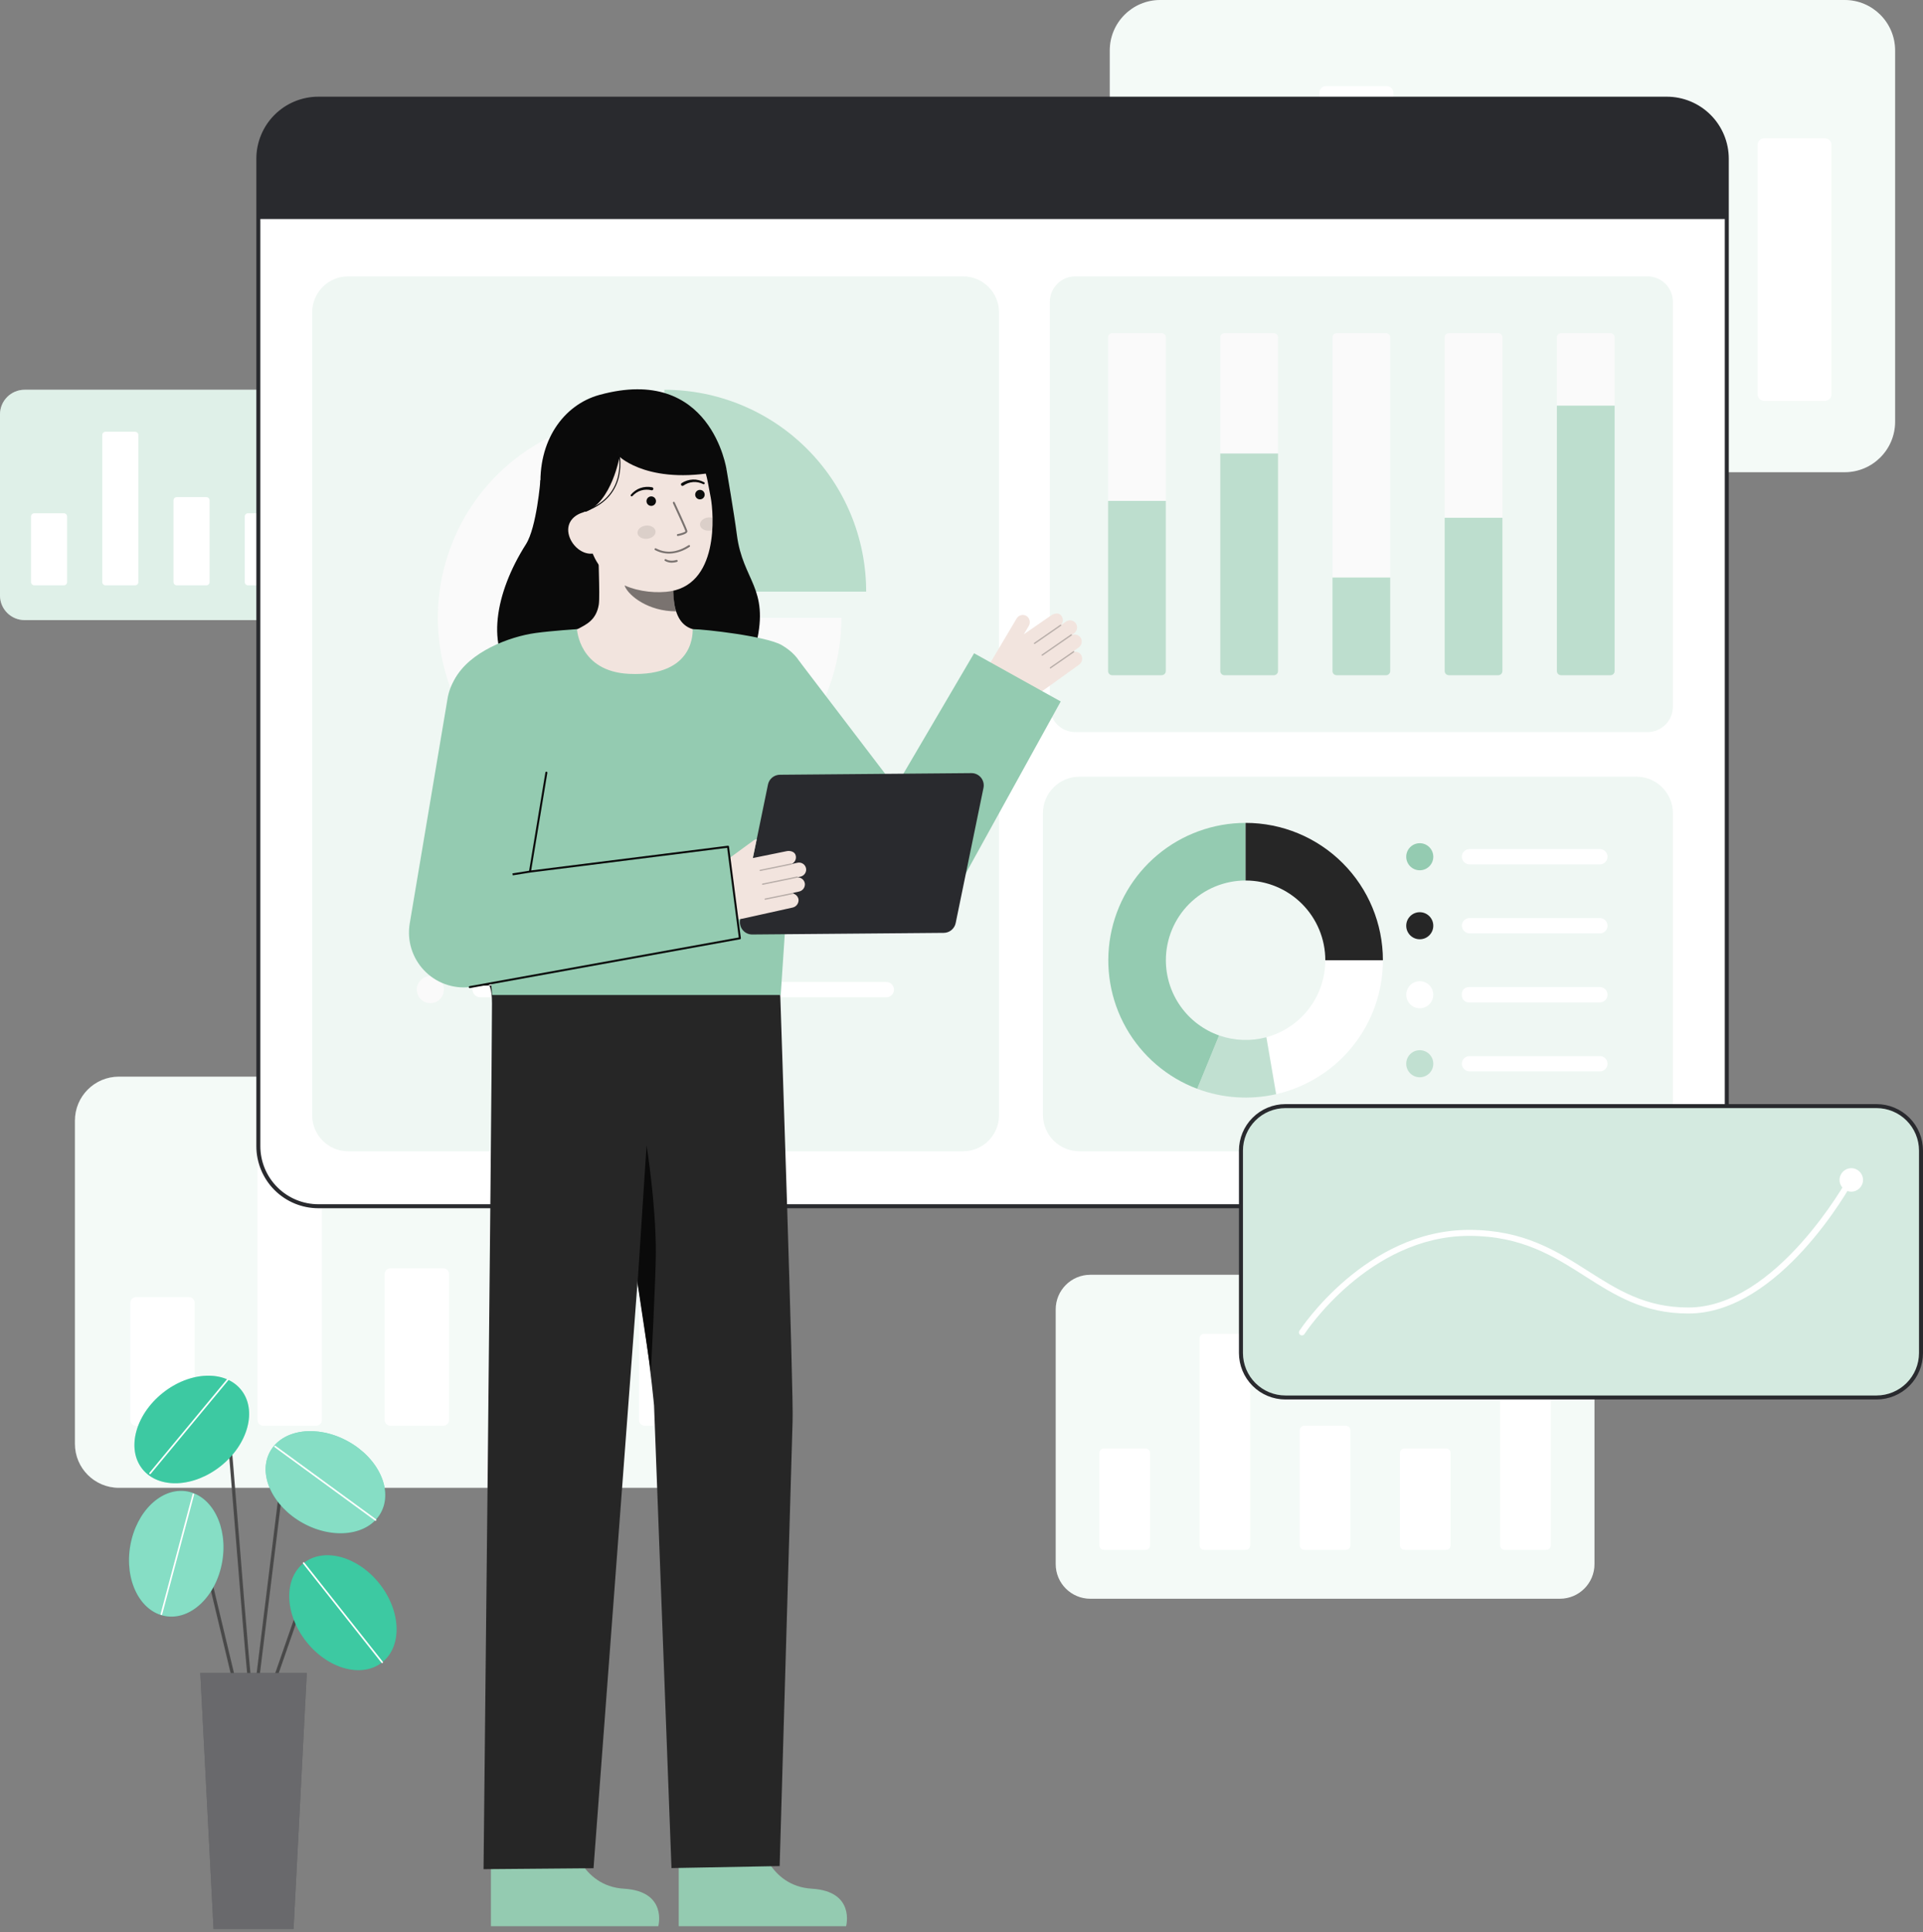 <svg width="220" height="221" viewBox="0 0 220 221" fill="none" xmlns="http://www.w3.org/2000/svg">
<rect x="0" y="0" width="220" height="221" fill="#808080" stroke="none"/>
<g clip-path="url(#clip0_737_748)">
<path d="M178.456 145.801H124.738C122.551 145.801 120.778 147.574 120.778 149.761V178.892C120.778 181.079 122.551 182.852 124.738 182.852H178.456C180.643 182.852 182.415 181.079 182.415 178.892V149.761C182.415 147.574 180.643 145.801 178.456 145.801Z" fill="white"/>
<path opacity="0.1" d="M178.456 145.801H124.738C122.551 145.801 120.778 147.574 120.778 149.761V178.892C120.778 181.079 122.551 182.852 124.738 182.852H178.456C180.643 182.852 182.415 181.079 182.415 178.892V149.761C182.415 147.574 180.643 145.801 178.456 145.801Z" fill="#94CBB1"/>
<path d="M165.437 165.668H160.681C160.391 165.668 160.156 165.902 160.156 166.192V176.735C160.156 177.024 160.391 177.259 160.681 177.259H165.437C165.727 177.259 165.961 177.024 165.961 176.735V166.192C165.961 165.902 165.727 165.668 165.437 165.668Z" fill="white"/>
<path d="M176.899 156.653H172.143C171.853 156.653 171.619 156.888 171.619 157.177V176.735C171.619 177.024 171.853 177.259 172.143 177.259H176.899C177.189 177.259 177.424 177.024 177.424 176.735V157.177C177.424 156.888 177.189 156.653 176.899 156.653Z" fill="white"/>
<path d="M131.05 165.668H126.294C126.004 165.668 125.77 165.902 125.77 166.192V176.735C125.77 177.024 126.004 177.259 126.294 177.259H131.05C131.34 177.259 131.575 177.024 131.575 176.735V166.192C131.575 165.902 131.34 165.668 131.05 165.668Z" fill="white"/>
<path d="M142.513 152.554H137.756C137.467 152.554 137.232 152.789 137.232 153.078V176.735C137.232 177.024 137.467 177.259 137.756 177.259H142.513C142.802 177.259 143.037 177.024 143.037 176.735V153.078C143.037 152.789 142.802 152.554 142.513 152.554Z" fill="white"/>
<path d="M153.975 163.07H149.218C148.929 163.07 148.694 163.304 148.694 163.594V176.735C148.694 177.024 148.929 177.259 149.218 177.259H153.975C154.264 177.259 154.499 177.024 154.499 176.735V163.594C154.499 163.304 154.264 163.07 153.975 163.07Z" fill="white"/>
<path d="M81.777 123.14H13.599C10.823 123.14 8.573 125.39 8.573 128.166V165.139C8.573 167.915 10.823 170.165 13.599 170.165H81.777C84.553 170.165 86.803 167.915 86.803 165.139V128.166C86.803 125.39 84.553 123.14 81.777 123.14Z" fill="white"/>
<path opacity="0.1" d="M81.777 123.14H13.599C10.823 123.14 8.573 125.39 8.573 128.166V165.139C8.573 167.915 10.823 170.165 13.599 170.165H81.777C84.553 170.165 86.803 167.915 86.803 165.139V128.166C86.803 125.39 84.553 123.14 81.777 123.14Z" fill="#94CBB1"/>
<path d="M65.254 148.355H59.217C58.85 148.355 58.552 148.653 58.552 149.02V162.401C58.552 162.768 58.85 163.066 59.217 163.066H65.254C65.622 163.066 65.92 162.768 65.92 162.401V149.02C65.92 148.653 65.622 148.355 65.254 148.355Z" fill="white"/>
<path d="M79.802 136.913H73.765C73.397 136.913 73.1 137.211 73.1 137.579V162.401C73.1 162.768 73.397 163.066 73.765 163.066H79.802C80.169 163.066 80.467 162.768 80.467 162.401V137.579C80.467 137.211 80.169 136.913 79.802 136.913Z" fill="white"/>
<path d="M21.611 148.355H15.574C15.207 148.355 14.909 148.653 14.909 149.02V162.401C14.909 162.768 15.207 163.066 15.574 163.066H21.611C21.978 163.066 22.276 162.768 22.276 162.401V149.02C22.276 148.653 21.978 148.355 21.611 148.355Z" fill="white"/>
<path d="M36.159 131.711H30.122C29.754 131.711 29.456 132.009 29.456 132.377V162.401C29.456 162.768 29.754 163.066 30.122 163.066H36.159C36.526 163.066 36.824 162.768 36.824 162.401V132.377C36.824 132.009 36.526 131.711 36.159 131.711Z" fill="white"/>
<path d="M50.706 145.057H44.67C44.302 145.057 44.004 145.355 44.004 145.723V162.401C44.004 162.768 44.302 163.066 44.67 163.066H50.706C51.074 163.066 51.372 162.768 51.372 162.401V145.723C51.372 145.355 51.074 145.057 50.706 145.057Z" fill="white"/>
<path d="M211.037 0H132.736C129.548 0 126.963 2.584 126.963 5.772V48.236C126.963 51.423 129.548 54.008 132.736 54.008H211.037C214.225 54.008 216.809 51.423 216.809 48.236V5.772C216.809 2.584 214.225 0 211.037 0Z" fill="white"/>
<path opacity="0.1" d="M211.037 0H132.736C129.548 0 126.963 2.584 126.963 5.772V48.236C126.963 51.423 129.548 54.008 132.736 54.008H211.037C214.225 54.008 216.809 51.423 216.809 48.236V5.772C216.809 2.584 214.225 0 211.037 0Z" fill="#94CBB1"/>
<path d="M192.061 28.959H185.128C184.706 28.959 184.364 29.301 184.364 29.723V45.091C184.364 45.513 184.706 45.855 185.128 45.855H192.061C192.483 45.855 192.825 45.513 192.825 45.091V29.723C192.825 29.301 192.483 28.959 192.061 28.959Z" fill="white"/>
<path d="M208.769 15.818H201.836C201.414 15.818 201.072 16.161 201.072 16.583V45.091C201.072 45.513 201.414 45.855 201.836 45.855H208.769C209.191 45.855 209.533 45.513 209.533 45.091V16.583C209.533 16.161 209.191 15.818 208.769 15.818Z" fill="white"/>
<path d="M141.937 28.959H135.004C134.582 28.959 134.24 29.301 134.24 29.723V45.091C134.24 45.513 134.582 45.855 135.004 45.855H141.937C142.359 45.855 142.701 45.513 142.701 45.091V29.723C142.701 29.301 142.359 28.959 141.937 28.959Z" fill="white"/>
<path d="M158.645 9.844H151.712C151.29 9.844 150.948 10.186 150.948 10.608V45.091C150.948 45.513 151.29 45.855 151.712 45.855H158.645C159.067 45.855 159.409 45.513 159.409 45.091V10.608C159.409 10.186 159.067 9.844 158.645 9.844Z" fill="white"/>
<path d="M175.353 25.172H168.42C167.998 25.172 167.656 25.514 167.656 25.936V45.09C167.656 45.513 167.998 45.855 168.42 45.855H175.353C175.775 45.855 176.117 45.513 176.117 45.09V25.936C176.117 25.514 175.775 25.172 175.353 25.172Z" fill="white"/>
<path d="M41.013 44.577H2.816C1.261 44.577 0 45.838 0 47.393V68.108C0 69.663 1.261 70.923 2.816 70.923H41.013C42.568 70.923 43.829 69.663 43.829 68.108V47.393C43.829 45.838 42.568 44.577 41.013 44.577Z" fill="white"/>
<path opacity="0.3" d="M41.013 44.577H2.816C1.261 44.577 0 45.838 0 47.393V68.108C0 69.663 1.261 70.923 2.816 70.923H41.013C42.568 70.923 43.829 69.663 43.829 68.108V47.393C43.829 45.838 42.568 44.577 41.013 44.577Z" fill="#94CBB1"/>
<path d="M31.756 58.704H28.374C28.168 58.704 28.001 58.871 28.001 59.077V66.574C28.001 66.779 28.168 66.946 28.374 66.946H31.756C31.962 66.946 32.129 66.779 32.129 66.574V59.077C32.129 58.871 31.962 58.704 31.756 58.704Z" fill="white"/>
<path d="M39.907 52.294H36.525C36.319 52.294 36.152 52.461 36.152 52.666V66.573C36.152 66.779 36.319 66.946 36.525 66.946H39.907C40.113 66.946 40.279 66.779 40.279 66.573V52.666C40.279 52.461 40.113 52.294 39.907 52.294Z" fill="white"/>
<path d="M7.305 58.704H3.922C3.716 58.704 3.55 58.871 3.55 59.077V66.574C3.55 66.779 3.716 66.946 3.922 66.946H7.305C7.51 66.946 7.677 66.779 7.677 66.574V59.077C7.677 58.871 7.51 58.704 7.305 58.704Z" fill="white"/>
<path d="M15.455 49.379H12.073C11.867 49.379 11.7 49.546 11.7 49.752V66.574C11.7 66.779 11.867 66.946 12.073 66.946H15.455C15.661 66.946 15.828 66.779 15.828 66.574V49.752C15.828 49.546 15.661 49.379 15.455 49.379Z" fill="white"/>
<path d="M23.606 56.856H20.223C20.017 56.856 19.851 57.023 19.851 57.229V66.573C19.851 66.779 20.017 66.946 20.223 66.946H23.606C23.811 66.946 23.978 66.779 23.978 66.573V57.229C23.978 57.023 23.811 56.856 23.606 56.856Z" fill="white"/>
<path d="M36.416 137.96L190.692 137.96C194.48 137.96 197.552 134.889 197.552 131.1L197.552 18.147C197.552 14.358 194.48 11.287 190.692 11.287L36.416 11.287C32.628 11.287 29.557 14.358 29.557 18.147L29.557 131.1C29.557 134.889 32.628 137.96 36.416 137.96Z" fill="white"/>
<path d="M29.328 131.1V18.147C29.33 16.268 30.077 14.466 31.406 13.137C32.735 11.808 34.537 11.061 36.416 11.059H190.692C192.571 11.061 194.373 11.808 195.702 13.137C197.031 14.466 197.778 16.268 197.78 18.147V131.1C197.778 132.98 197.031 134.781 195.702 136.11C194.373 137.439 192.571 138.187 190.692 138.189H36.416C34.537 138.187 32.735 137.439 31.406 136.11C30.077 134.781 29.33 132.98 29.328 131.1ZM36.416 11.516C34.658 11.518 32.973 12.217 31.73 13.46C30.486 14.704 29.787 16.389 29.785 18.147V131.1C29.787 132.858 30.486 134.544 31.73 135.787C32.973 137.03 34.658 137.73 36.416 137.732H190.692C192.45 137.73 194.135 137.03 195.379 135.787C196.622 134.544 197.321 132.858 197.323 131.1V18.147C197.321 16.389 196.622 14.704 195.378 13.46C194.135 12.217 192.45 11.518 190.692 11.516H36.416Z" fill="#292A2E"/>
<path d="M29.557 18.146V25.049H197.551V18.146C197.551 16.327 196.828 14.582 195.542 13.296C194.255 12.009 192.51 11.287 190.691 11.287H36.416C34.597 11.287 32.852 12.009 31.566 13.296C30.279 14.582 29.557 16.327 29.557 18.146Z" fill="#292A2E"/>
<path d="M188.475 31.608H123.016C121.409 31.608 120.107 32.911 120.107 34.517V80.823C120.107 82.43 121.409 83.733 123.016 83.733H188.475C190.081 83.733 191.384 82.43 191.384 80.823V34.517C191.384 32.911 190.081 31.608 188.475 31.608Z" fill="white"/>
<path opacity="0.15" d="M188.475 31.608H123.016C121.409 31.608 120.107 32.911 120.107 34.517V80.823C120.107 82.43 121.409 83.733 123.016 83.733H188.475C190.081 83.733 191.384 82.43 191.384 80.823V34.517C191.384 32.911 190.081 31.608 188.475 31.608Z" fill="#94CBB1"/>
<path d="M132.901 38.112H127.243C126.98 38.112 126.767 38.325 126.767 38.588V76.752C126.767 77.015 126.98 77.228 127.243 77.228H132.901C133.163 77.228 133.376 77.015 133.376 76.752V38.588C133.376 38.325 133.163 38.112 132.901 38.112Z" fill="#FAFAFA"/>
<path opacity="0.6" d="M126.767 57.286H133.376V76.752C133.376 76.879 133.326 77 133.236 77.089C133.147 77.178 133.026 77.228 132.9 77.228H127.243C127.117 77.228 126.996 77.178 126.907 77.089C126.818 77 126.767 76.879 126.767 76.752V57.286Z" fill="#94CBB1"/>
<path d="M145.737 38.112H140.08C139.817 38.112 139.604 38.325 139.604 38.588V76.752C139.604 77.015 139.817 77.228 140.08 77.228H145.737C146 77.228 146.213 77.015 146.213 76.752V38.588C146.213 38.325 146 38.112 145.737 38.112Z" fill="#FAFAFA"/>
<path opacity="0.6" d="M139.604 51.865H146.212V76.752C146.212 76.878 146.162 76.999 146.073 77.089C145.984 77.178 145.863 77.228 145.736 77.228H140.08C139.954 77.228 139.833 77.178 139.743 77.089C139.654 76.999 139.604 76.878 139.604 76.752V51.865Z" fill="#94CBB1"/>
<path d="M184.247 38.112H178.59C178.327 38.112 178.114 38.325 178.114 38.588V76.752C178.114 77.015 178.327 77.228 178.59 77.228H184.247C184.51 77.228 184.723 77.015 184.723 76.752V38.588C184.723 38.325 184.51 38.112 184.247 38.112Z" fill="#FAFAFA"/>
<path opacity="0.6" d="M178.114 46.395H184.722V76.753C184.722 76.879 184.672 77 184.583 77.089C184.494 77.178 184.373 77.228 184.247 77.228H178.59C178.464 77.228 178.343 77.178 178.254 77.089C178.165 77 178.114 76.879 178.114 76.753V46.395H178.114Z" fill="#94CBB1"/>
<path d="M158.574 38.112H152.917C152.654 38.112 152.441 38.325 152.441 38.588V76.752C152.441 77.015 152.654 77.228 152.917 77.228H158.574C158.837 77.228 159.05 77.015 159.05 76.752V38.588C159.05 38.325 158.837 38.112 158.574 38.112Z" fill="#FAFAFA"/>
<path opacity="0.6" d="M152.441 66.055H159.049V76.752C159.049 76.879 158.999 77 158.91 77.089C158.821 77.178 158.7 77.228 158.573 77.228H152.917C152.79 77.228 152.669 77.178 152.58 77.089C152.491 77 152.441 76.879 152.441 76.752V66.055Z" fill="#94CBB1"/>
<path d="M171.411 38.112H165.753C165.491 38.112 165.277 38.325 165.277 38.588V76.752C165.277 77.015 165.491 77.228 165.753 77.228H171.411C171.673 77.228 171.886 77.015 171.886 76.752V38.588C171.886 38.325 171.673 38.112 171.411 38.112Z" fill="#FAFAFA"/>
<path opacity="0.6" d="M165.277 59.22H171.885V76.752C171.885 76.878 171.835 76.999 171.746 77.089C171.657 77.178 171.535 77.228 171.409 77.228H165.753C165.691 77.228 165.629 77.216 165.571 77.192C165.514 77.168 165.461 77.133 165.417 77.089C165.373 77.044 165.338 76.992 165.314 76.934C165.29 76.876 165.277 76.815 165.277 76.752V59.22H165.277Z" fill="#94CBB1"/>
<path opacity="0.15" d="M187.219 88.835H123.484C121.184 88.835 119.319 90.699 119.319 92.999V127.512C119.319 129.812 121.184 131.676 123.484 131.676H187.219C189.519 131.676 191.384 129.812 191.384 127.512V92.999C191.384 90.699 189.519 88.835 187.219 88.835Z" fill="#94CBB1"/>
<path d="M162.427 99.536C163.282 99.536 163.975 98.843 163.975 97.988C163.975 97.133 163.282 96.44 162.427 96.44C161.572 96.44 160.879 97.133 160.879 97.988C160.879 98.843 161.572 99.536 162.427 99.536Z" fill="#94CBB1"/>
<path d="M162.427 107.427C163.282 107.427 163.975 106.734 163.975 105.879C163.975 105.024 163.282 104.331 162.427 104.331C161.572 104.331 160.879 105.024 160.879 105.879C160.879 106.734 161.572 107.427 162.427 107.427Z" fill="#262626"/>
<path d="M162.427 115.319C163.282 115.319 163.975 114.626 163.975 113.771C163.975 112.916 163.282 112.223 162.427 112.223C161.572 112.223 160.879 112.916 160.879 113.771C160.879 114.626 161.572 115.319 162.427 115.319Z" fill="white"/>
<path opacity="0.5" d="M162.427 123.21C163.282 123.21 163.975 122.517 163.975 121.662C163.975 120.807 163.282 120.114 162.427 120.114C161.572 120.114 160.879 120.807 160.879 121.662C160.879 122.517 161.572 123.21 162.427 123.21Z" fill="#94CBB1"/>
<path d="M183.91 97.987C183.91 98.219 183.818 98.442 183.654 98.606C183.49 98.771 183.267 98.863 183.034 98.863H168.155C167.948 98.867 167.746 98.799 167.582 98.672C167.419 98.544 167.305 98.365 167.258 98.163C167.232 98.036 167.235 97.904 167.266 97.778C167.297 97.652 167.356 97.534 167.438 97.433C167.52 97.333 167.624 97.252 167.741 97.196C167.859 97.14 167.987 97.111 168.117 97.111H183.034C183.15 97.111 183.263 97.134 183.37 97.178C183.476 97.222 183.573 97.287 183.654 97.368C183.735 97.449 183.8 97.546 183.844 97.652C183.888 97.758 183.91 97.872 183.91 97.987Z" fill="white"/>
<path d="M183.91 105.879C183.91 106.111 183.818 106.334 183.654 106.498C183.49 106.662 183.267 106.755 183.034 106.755H168.163C168.042 106.757 167.921 106.734 167.809 106.688C167.696 106.643 167.594 106.575 167.508 106.489C167.422 106.403 167.354 106.301 167.309 106.189C167.263 106.076 167.24 105.956 167.242 105.834C167.253 105.61 167.351 105.399 167.514 105.244C167.677 105.089 167.893 105.003 168.117 105.003H183.034C183.149 105.003 183.263 105.026 183.37 105.07C183.476 105.114 183.572 105.178 183.654 105.26C183.735 105.341 183.8 105.438 183.844 105.544C183.888 105.65 183.91 105.764 183.91 105.879Z" fill="white"/>
<path d="M183.91 113.771C183.91 114.003 183.818 114.226 183.654 114.39C183.49 114.554 183.267 114.647 183.034 114.647H168.027C167.818 114.647 167.618 114.564 167.471 114.416C167.323 114.269 167.24 114.069 167.24 113.86V113.682C167.24 113.473 167.323 113.273 167.471 113.126C167.618 112.978 167.818 112.895 168.027 112.895H183.034C183.149 112.895 183.263 112.918 183.37 112.962C183.476 113.006 183.572 113.07 183.654 113.152C183.735 113.233 183.8 113.329 183.844 113.436C183.888 113.542 183.91 113.656 183.91 113.771Z" fill="white"/>
<path d="M183.91 121.663C183.91 121.895 183.818 122.118 183.654 122.282C183.49 122.446 183.267 122.538 183.034 122.538H168.158C167.951 122.542 167.748 122.475 167.585 122.348C167.421 122.221 167.305 122.041 167.258 121.839C167.232 121.712 167.235 121.58 167.266 121.454C167.297 121.328 167.356 121.21 167.438 121.11C167.52 121.009 167.624 120.928 167.741 120.872C167.858 120.816 167.987 120.787 168.117 120.787H183.034C183.149 120.787 183.263 120.81 183.369 120.854C183.475 120.898 183.572 120.962 183.653 121.044C183.735 121.125 183.799 121.221 183.843 121.327C183.888 121.434 183.91 121.548 183.91 121.663Z" fill="white"/>
<path d="M133.381 109.825C133.382 111.712 133.967 113.553 135.057 115.093C136.147 116.633 137.688 117.798 139.467 118.426L136.965 124.529C133.523 123.232 130.645 120.769 128.833 117.568C127.021 114.367 126.39 110.632 127.049 107.014C127.707 103.395 129.615 100.123 132.439 97.766C135.263 95.409 138.824 94.118 142.502 94.117V100.706C140.083 100.706 137.764 101.667 136.053 103.377C134.343 105.087 133.382 107.406 133.381 109.825Z" fill="#94CBB1"/>
<path d="M158.211 109.825H151.622C151.622 107.406 150.661 105.086 148.951 103.376C147.241 101.666 144.921 100.705 142.502 100.705V94.116C146.668 94.116 150.664 95.771 153.61 98.717C156.556 101.663 158.211 105.659 158.211 109.825Z" fill="#262626"/>
<path d="M158.211 109.825C158.211 113.385 157.002 116.838 154.783 119.621C152.563 122.404 149.465 124.351 145.995 125.144L144.879 118.631C146.814 118.108 148.524 116.962 149.742 115.371C150.961 113.779 151.622 111.83 151.622 109.825H158.211Z" fill="white"/>
<path opacity="0.5" d="M145.995 125.144C142.989 125.825 139.85 125.611 136.965 124.529L139.467 118.426C141.209 119.038 143.095 119.109 144.879 118.632L145.995 125.144Z" fill="#94CBB1"/>
<path opacity="0.15" d="M110.175 31.608H39.832C37.559 31.608 35.716 33.451 35.716 35.724V127.56C35.716 129.833 37.559 131.676 39.832 131.676H110.175C112.448 131.676 114.291 129.833 114.291 127.56V35.724C114.291 33.451 112.448 31.608 110.175 31.608Z" fill="#94CBB1"/>
<path d="M96.262 70.663C96.262 75.229 94.908 79.692 92.372 83.489C89.835 87.286 86.229 90.245 82.01 91.992C77.792 93.74 73.15 94.197 68.671 93.306C64.193 92.415 60.079 90.217 56.851 86.988C53.622 83.759 51.423 79.645 50.532 75.167C49.641 70.689 50.099 66.047 51.846 61.828C53.593 57.609 56.552 54.004 60.349 51.467C64.146 48.93 68.609 47.576 73.175 47.576V70.663H96.262Z" fill="#FAFAFA"/>
<path opacity="0.6" d="M99.093 67.664H76.007V44.577C82.13 44.577 88.002 47.01 92.331 51.339C96.661 55.669 99.093 61.541 99.093 67.664Z" fill="#94CBB1"/>
<path opacity="0.6" d="M49.236 106.846C50.091 106.846 50.784 106.153 50.784 105.298C50.784 104.443 50.091 103.75 49.236 103.75C48.381 103.75 47.688 104.443 47.688 105.298C47.688 106.153 48.381 106.846 49.236 106.846Z" fill="#94CBB1"/>
<path d="M49.236 114.738C50.091 114.738 50.784 114.045 50.784 113.19C50.784 112.335 50.091 111.642 49.236 111.642C48.381 111.642 47.688 112.335 47.688 113.19C47.688 114.045 48.381 114.738 49.236 114.738Z" fill="#FAFAFA"/>
<path opacity="0.6" d="M102.274 105.299C102.274 105.531 102.182 105.754 102.018 105.918C101.853 106.082 101.631 106.175 101.398 106.175H54.963C54.756 106.178 54.554 106.111 54.391 105.983C54.227 105.856 54.113 105.676 54.066 105.475C54.041 105.347 54.043 105.216 54.074 105.089C54.105 104.963 54.164 104.845 54.247 104.745C54.329 104.644 54.433 104.563 54.55 104.507C54.667 104.452 54.796 104.423 54.926 104.423H101.398C101.513 104.423 101.627 104.445 101.733 104.489C101.84 104.534 101.936 104.598 102.018 104.679C102.099 104.761 102.163 104.857 102.207 104.964C102.251 105.07 102.274 105.184 102.274 105.299Z" fill="#94CBB1"/>
<path d="M102.274 113.189C102.274 113.422 102.182 113.645 102.018 113.809C101.853 113.973 101.631 114.065 101.398 114.065H54.972C54.851 114.067 54.73 114.045 54.617 113.999C54.505 113.953 54.403 113.886 54.317 113.8C54.231 113.714 54.163 113.612 54.117 113.499C54.071 113.387 54.048 113.266 54.05 113.145C54.062 112.92 54.159 112.709 54.322 112.554C54.485 112.4 54.701 112.314 54.926 112.314H101.398C101.513 112.314 101.627 112.336 101.733 112.38C101.84 112.424 101.936 112.489 102.018 112.57C102.099 112.652 102.163 112.748 102.207 112.854C102.251 112.961 102.274 113.074 102.274 113.189Z" fill="white"/>
<path d="M29.007 195.977C28.982 195.977 28.958 195.972 28.935 195.963C28.912 195.953 28.892 195.939 28.874 195.922C28.609 195.657 28.178 190.798 27.015 176.331C26.539 170.412 26.089 164.82 25.762 161.423C25.739 161.18 25.644 161.152 25.613 161.142C25.164 161.007 23.799 162.084 23.037 163.026C23.021 163.046 23.002 163.062 22.98 163.073C22.959 163.085 22.935 163.093 22.91 163.095C22.886 163.098 22.861 163.095 22.837 163.088C22.814 163.081 22.791 163.07 22.772 163.054C22.753 163.039 22.737 163.02 22.725 162.998C22.714 162.976 22.706 162.953 22.704 162.928C22.701 162.903 22.703 162.879 22.71 162.855C22.717 162.831 22.729 162.809 22.744 162.79C23.247 162.167 24.891 160.533 25.721 160.782C25.846 160.825 25.954 160.907 26.029 161.016C26.103 161.125 26.141 161.255 26.136 161.386C26.464 164.787 26.913 170.38 27.39 176.301C28.096 185.092 28.896 195.051 29.16 195.679C29.18 195.707 29.192 195.74 29.194 195.775C29.197 195.809 29.189 195.843 29.174 195.874C29.158 195.905 29.134 195.931 29.105 195.949C29.075 195.967 29.041 195.976 29.007 195.976V195.977Z" fill="#494949"/>
<path d="M25.279 167.658C28.398 165.158 29.432 161.266 27.588 158.966C25.744 156.666 21.721 156.828 18.602 159.328C15.483 161.828 14.449 165.72 16.293 168.02C18.137 170.32 22.16 170.158 25.279 167.658Z" fill="#0CBC8B"/>
<path opacity="0.2" d="M25.279 167.658C28.398 165.158 29.432 161.266 27.588 158.966C25.744 156.666 21.721 156.828 18.602 159.328C15.483 161.828 14.449 165.72 16.293 168.02C18.137 170.32 22.16 170.158 25.279 167.658Z" fill="white"/>
<path d="M17.167 168.605C17.149 168.605 17.132 168.6 17.116 168.59C17.102 168.581 17.09 168.567 17.082 168.551C17.074 168.535 17.072 168.517 17.074 168.499C17.076 168.481 17.083 168.465 17.095 168.451L25.984 157.731C26 157.712 26.023 157.7 26.047 157.698C26.072 157.695 26.097 157.703 26.116 157.719C26.135 157.735 26.148 157.758 26.15 157.783C26.152 157.807 26.145 157.832 26.128 157.851L17.239 168.571C17.23 168.582 17.219 168.59 17.207 168.596C17.194 168.602 17.181 168.605 17.167 168.605Z" fill="white"/>
<path d="M30.946 193.679C30.916 193.679 30.886 193.671 30.86 193.658C30.833 193.644 30.81 193.624 30.793 193.6C30.775 193.575 30.764 193.547 30.76 193.517C30.756 193.488 30.759 193.457 30.768 193.429L34.107 183.826C34.205 183.544 34.373 183.291 34.594 183.09C34.815 182.89 35.084 182.748 35.374 182.678C35.664 182.608 35.968 182.611 36.257 182.689C36.545 182.767 36.809 182.916 37.026 183.122L38.791 184.808C38.826 184.843 38.846 184.89 38.846 184.939C38.847 184.988 38.828 185.036 38.794 185.072C38.76 185.107 38.714 185.128 38.664 185.13C38.615 185.131 38.567 185.113 38.531 185.08L36.766 183.394C36.595 183.231 36.386 183.113 36.159 183.052C35.931 182.991 35.691 182.988 35.462 183.043C35.233 183.098 35.021 183.21 34.846 183.369C34.671 183.527 34.539 183.727 34.462 183.95L31.123 193.554C31.11 193.59 31.086 193.622 31.054 193.644C31.023 193.667 30.985 193.679 30.946 193.679Z" fill="#494949"/>
<path d="M43.723 190.124C46.034 188.295 45.897 184.271 43.416 181.136C40.935 178.002 37.05 176.944 34.738 178.774C32.427 180.603 32.564 184.628 35.045 187.762C37.526 190.896 41.411 191.954 43.723 190.124Z" fill="#0CBC8B"/>
<path d="M27.49 195.364C27.448 195.364 27.407 195.35 27.373 195.324C27.34 195.298 27.317 195.261 27.307 195.22L21.705 171.791C21.667 171.631 21.585 171.485 21.469 171.369C21.353 171.252 21.208 171.17 21.048 171.131C20.888 171.092 20.721 171.098 20.565 171.148C20.408 171.198 20.269 171.29 20.161 171.414L18.434 173.41C18.418 173.43 18.398 173.446 18.376 173.458C18.354 173.469 18.329 173.477 18.305 173.479C18.279 173.481 18.254 173.478 18.23 173.47C18.206 173.462 18.184 173.45 18.165 173.434C18.146 173.417 18.131 173.397 18.12 173.375C18.109 173.352 18.102 173.327 18.101 173.302C18.099 173.277 18.103 173.252 18.111 173.229C18.12 173.205 18.133 173.183 18.15 173.165L19.877 171.168C20.03 170.992 20.228 170.861 20.451 170.79C20.673 170.719 20.91 170.711 21.137 170.766C21.364 170.822 21.571 170.938 21.736 171.104C21.9 171.269 22.016 171.477 22.07 171.704L27.673 195.133C27.678 195.157 27.679 195.182 27.675 195.206C27.672 195.23 27.663 195.254 27.65 195.275C27.637 195.296 27.62 195.314 27.6 195.329C27.58 195.343 27.558 195.353 27.534 195.359C27.519 195.363 27.505 195.364 27.49 195.364Z" fill="#494949"/>
<path d="M25.422 178.616C26.104 174.677 24.301 171.077 21.396 170.575C18.491 170.072 15.584 172.858 14.903 176.797C14.222 180.736 16.024 184.337 18.929 184.839C21.834 185.341 24.741 182.555 25.422 178.616Z" fill="#0CBC8B"/>
<path d="M29.007 195.977C29 195.977 28.992 195.976 28.984 195.975C28.935 195.969 28.89 195.944 28.859 195.905C28.828 195.865 28.815 195.815 28.821 195.766L32.399 166.714C32.438 166.398 32.567 166.099 32.772 165.855C32.976 165.61 33.247 165.43 33.552 165.335C33.856 165.241 34.182 165.237 34.489 165.323C34.796 165.409 35.071 165.582 35.282 165.821L39.372 170.453C39.389 170.471 39.401 170.493 39.409 170.516C39.417 170.54 39.42 170.564 39.419 170.589C39.417 170.614 39.411 170.638 39.4 170.66C39.389 170.682 39.374 170.702 39.356 170.718C39.337 170.735 39.316 170.747 39.292 170.755C39.269 170.763 39.244 170.767 39.22 170.765C39.195 170.764 39.171 170.757 39.149 170.746C39.127 170.735 39.107 170.72 39.09 170.702L35.001 166.07C34.837 165.885 34.625 165.751 34.387 165.685C34.15 165.618 33.899 165.622 33.663 165.695C33.428 165.767 33.218 165.907 33.06 166.096C32.902 166.285 32.802 166.515 32.772 166.76L29.194 195.812C29.188 195.857 29.166 195.899 29.132 195.93C29.097 195.96 29.053 195.977 29.007 195.977Z" fill="#494949"/>
<path d="M43.566 173.027C44.993 170.447 43.314 166.788 39.816 164.853C36.318 162.918 32.326 163.441 30.899 166.02C29.472 168.6 31.151 172.26 34.649 174.195C38.147 176.129 42.139 175.607 43.566 173.027Z" fill="#0CBC8B"/>
<path opacity="0.2" d="M43.723 190.124C46.034 188.295 45.897 184.271 43.416 181.136C40.935 178.002 37.05 176.944 34.738 178.774C32.427 180.603 32.564 184.628 35.045 187.762C37.526 190.896 41.411 191.954 43.723 190.124Z" fill="white"/>
<path opacity="0.5" d="M25.422 178.616C26.104 174.677 24.301 171.077 21.396 170.575C18.491 170.072 15.584 172.858 14.903 176.797C14.222 180.736 16.024 184.337 18.929 184.839C21.834 185.341 24.741 182.555 25.422 178.616Z" fill="white"/>
<path opacity="0.5" d="M43.566 173.027C44.993 170.447 43.314 166.788 39.816 164.853C36.318 162.918 32.326 163.441 30.899 166.02C29.472 168.6 31.151 172.26 34.649 174.195C38.147 176.129 42.139 175.607 43.566 173.027Z" fill="white"/>
<path d="M33.584 220.627H24.43L22.914 191.341H35.1L33.584 220.627Z" fill="#292A2E"/>
<path opacity="0.3" d="M33.584 220.627H24.43L22.914 191.341H35.1L33.584 220.627Z" fill="white"/>
<path d="M43.724 190.218C43.709 190.218 43.695 190.215 43.682 190.208C43.67 190.202 43.658 190.193 43.65 190.182L34.665 178.831C34.657 178.822 34.652 178.811 34.648 178.799C34.645 178.787 34.644 178.775 34.645 178.762C34.647 178.75 34.651 178.738 34.657 178.727C34.663 178.717 34.671 178.707 34.68 178.699C34.69 178.692 34.701 178.686 34.713 178.683C34.725 178.679 34.737 178.678 34.749 178.68C34.762 178.681 34.774 178.685 34.784 178.691C34.795 178.697 34.805 178.705 34.812 178.715L43.797 190.065C43.813 190.085 43.82 190.11 43.817 190.135C43.814 190.159 43.801 190.182 43.782 190.197C43.765 190.211 43.745 190.218 43.724 190.218Z" fill="white"/>
<path d="M42.969 173.937C42.949 173.937 42.93 173.93 42.914 173.918L31.417 165.523C31.406 165.516 31.397 165.507 31.391 165.497C31.384 165.486 31.379 165.474 31.377 165.462C31.375 165.449 31.375 165.437 31.378 165.424C31.381 165.412 31.386 165.401 31.394 165.391C31.401 165.38 31.411 165.372 31.421 165.365C31.432 165.359 31.444 165.355 31.456 165.353C31.469 165.351 31.482 165.352 31.494 165.355C31.506 165.358 31.517 165.364 31.527 165.372L43.025 173.767C43.041 173.778 43.053 173.795 43.059 173.814C43.065 173.833 43.065 173.853 43.059 173.872C43.052 173.891 43.04 173.907 43.024 173.919C43.008 173.93 42.989 173.937 42.969 173.937Z" fill="white"/>
<path d="M18.463 184.716C18.455 184.716 18.447 184.715 18.439 184.713C18.415 184.706 18.394 184.691 18.382 184.669C18.369 184.648 18.366 184.623 18.372 184.599L22.032 170.886C22.039 170.862 22.054 170.842 22.076 170.829C22.097 170.817 22.122 170.813 22.146 170.819C22.17 170.826 22.191 170.841 22.203 170.863C22.216 170.884 22.219 170.91 22.213 170.933L18.554 184.646C18.548 184.666 18.537 184.684 18.52 184.697C18.504 184.709 18.484 184.716 18.463 184.716Z" fill="white"/>
<path d="M65.346 210.366C65.346 210.366 66.378 215.718 71.388 216.017C76.398 216.316 75.312 220.307 75.312 220.307H56.165V210.739L65.346 210.366Z" fill="#94CBB1"/>
<path d="M54.867 112.743C54.867 112.743 56.298 111.135 56.286 114.784C56.239 128.396 55.32 213.782 55.32 213.782L67.902 213.676L75.524 112.19L54.867 112.743Z" fill="#262626"/>
<path d="M86.831 210.366C86.831 210.366 87.864 215.718 92.874 216.016C97.885 216.314 96.798 220.306 96.798 220.306H77.65V210.739L86.831 210.366Z" fill="#94CBB1"/>
<path d="M89.265 113.8C89.265 113.8 90.837 160.323 90.673 162.597L89.195 213.428L76.821 213.657L74.826 160.758C74.826 160.758 73.518 146.166 69.992 132.615C68.188 125.661 67.102 118.54 66.752 111.364L89.265 113.8Z" fill="#262626"/>
<path d="M72.94 146.785L73.972 131.005C73.972 131.005 75.032 137.565 75.032 143.22C75.032 145.984 74.463 156.926 74.463 156.926L72.94 146.785Z" fill="#0A0A0A"/>
<path d="M54.73 112.742L54.689 112.744C54.689 112.744 54.719 111.951 54.73 112.742Z" fill="#333333"/>
<path d="M54.782 112.742L54.74 112.744C54.74 112.744 54.77 111.951 54.782 112.742Z" fill="#333333"/>
<path d="M123.729 74.981C123.653 74.831 123.533 74.708 123.384 74.629C123.236 74.551 123.066 74.52 122.899 74.542C122.901 74.527 122.898 74.512 122.89 74.499C122.882 74.489 122.872 74.482 122.861 74.477C122.849 74.472 122.836 74.471 122.823 74.472L123.386 74.069C123.555 73.954 123.676 73.781 123.727 73.584C123.778 73.386 123.756 73.177 123.665 72.994C123.569 72.817 123.411 72.681 123.22 72.614C123.03 72.547 122.822 72.552 122.636 72.63C122.637 72.622 122.632 72.615 122.631 72.608L122.862 72.442C123.02 72.333 123.136 72.172 123.189 71.987C123.242 71.803 123.23 71.605 123.155 71.428C123.105 71.319 123.032 71.221 122.94 71.143C122.848 71.065 122.74 71.008 122.624 70.977C122.508 70.946 122.386 70.941 122.267 70.962C122.148 70.984 122.036 71.031 121.938 71.101L121.405 71.484C121.403 71.481 121.405 71.477 121.403 71.474C121.401 71.471 121.395 71.47 121.392 71.467C121.514 71.329 121.586 71.153 121.596 70.969C121.606 70.785 121.552 70.603 121.445 70.453C121.194 70.048 120.612 70.131 120.267 70.378L117.127 72.547L117.688 71.602C117.801 71.42 117.841 71.203 117.799 70.993C117.758 70.782 117.638 70.596 117.465 70.471C117.373 70.409 117.269 70.367 117.161 70.347C117.052 70.327 116.94 70.329 116.832 70.353C116.725 70.378 116.623 70.424 116.533 70.489C116.444 70.554 116.369 70.636 116.312 70.731L113.248 75.891C112.889 76.496 112.779 77.217 112.943 77.902C113.107 78.587 113.532 79.18 114.127 79.557C114.816 79.994 115.621 80.215 116.437 80.191C117.253 80.168 118.044 79.901 118.707 79.425L123.449 76.026C123.607 75.909 123.72 75.742 123.771 75.552C123.822 75.363 123.807 75.162 123.729 74.981Z" fill="#F2E4DE"/>
<g opacity="0.25">
<path d="M118.297 73.627C118.309 73.643 118.326 73.654 118.345 73.657C118.365 73.66 118.385 73.656 118.401 73.645L121.384 71.578C121.392 71.573 121.399 71.566 121.405 71.557C121.41 71.549 121.414 71.54 121.415 71.53C121.417 71.52 121.417 71.51 121.415 71.501C121.413 71.491 121.409 71.482 121.403 71.474C121.398 71.466 121.391 71.459 121.382 71.453C121.374 71.448 121.365 71.444 121.355 71.443C121.345 71.441 121.335 71.441 121.326 71.443C121.316 71.445 121.307 71.449 121.299 71.455L118.315 73.521C118.299 73.532 118.288 73.55 118.284 73.57C118.281 73.589 118.285 73.609 118.296 73.626L118.297 73.627Z" fill="#0C0C0C"/>
</g>
<g opacity="0.25">
<path d="M119.172 74.968C119.184 74.984 119.201 74.995 119.221 74.998C119.24 75.001 119.26 74.997 119.276 74.986L122.606 72.68C122.622 72.668 122.633 72.651 122.637 72.631C122.64 72.612 122.636 72.591 122.624 72.575C122.613 72.559 122.595 72.548 122.576 72.545C122.556 72.541 122.536 72.545 122.52 72.556L119.19 74.862C119.174 74.874 119.163 74.891 119.159 74.91C119.156 74.93 119.16 74.95 119.171 74.967L119.172 74.968Z" fill="#0C0C0C"/>
</g>
<g opacity="0.25">
<path d="M120.112 76.426C120.123 76.442 120.141 76.452 120.16 76.456C120.179 76.459 120.199 76.455 120.215 76.444L122.871 74.604C122.888 74.593 122.899 74.575 122.902 74.556C122.906 74.536 122.902 74.516 122.89 74.499C122.879 74.483 122.862 74.472 122.842 74.468C122.822 74.465 122.802 74.469 122.786 74.48L120.13 76.32C120.113 76.331 120.102 76.349 120.099 76.368C120.095 76.388 120.099 76.408 120.111 76.424L120.112 76.426Z" fill="#0C0C0C"/>
</g>
<path d="M111.44 74.716L102.441 90.043L91.459 75.639L82.339 83.861L97.913 104.032L98.015 104.175C98.638 105.029 99.469 105.71 100.428 106.154C101.388 106.598 102.444 106.791 103.499 106.714C104.553 106.637 105.571 106.292 106.455 105.713C107.34 105.134 108.062 104.339 108.555 103.404L121.352 80.228L111.44 74.716Z" fill="#94CBB1"/>
<path d="M101.558 91.886C101.538 91.886 101.519 91.881 101.502 91.872C101.485 91.862 101.47 91.849 101.46 91.832C101.45 91.815 101.444 91.796 101.443 91.776C101.443 91.757 101.447 91.737 101.456 91.72L102.338 89.991C102.352 89.964 102.376 89.944 102.405 89.934C102.434 89.925 102.465 89.928 102.492 89.941C102.519 89.955 102.54 89.979 102.549 90.008C102.558 90.037 102.556 90.068 102.542 90.095L101.66 91.824C101.65 91.843 101.636 91.859 101.618 91.87C101.6 91.88 101.579 91.886 101.558 91.886Z" fill="#0C0C0C"/>
<path d="M90.825 89.956L90.55 94.797L90.779 94.81L91.053 89.969L90.825 89.956Z" fill="#0C0C0C"/>
<path d="M61.826 54.919C61.826 54.919 61.404 60.308 60.168 62.251C56.61 67.843 55.525 74.168 58.984 77.519C62.444 80.869 84.753 81.175 86.532 73.579C88.029 67.185 84.983 66.46 84.301 61.163C83.993 58.766 83.126 53.738 83.126 53.738" fill="#0A0A0A"/>
<path d="M80.852 72.365C80.814 72.36 80.386 79.451 72.148 78.833C66.445 78.406 64.411 72.355 64.28 72.355C64.895 72.224 65.931 72.035 66.204 71.888C67.102 71.406 68.213 70.904 68.503 69.16C68.669 68.154 68.386 63.012 68.474 61.995L77.228 63.949C77.106 66.097 76.25 71.076 79.25 71.958C79.75 72.103 80.288 72.237 80.852 72.365Z" fill="#F2E4DE"/>
<path opacity="0.52" d="M77.351 69.923C77.214 69.481 77.125 69.025 77.087 68.564C76.991 67.512 77.01 66.452 77.145 65.404C75.365 65.163 73.689 64.429 72.306 63.284C72.144 63.884 71.249 66.508 71.497 67.078C71.965 68.156 74.164 69.923 77.351 69.923Z" fill="#0C0C0C"/>
<path d="M76.19 67.691C72.735 67.985 68.285 66.552 67.414 61.946L66.627 57.789C65.755 53.182 67.468 48.989 71.806 48.169C76.143 47.348 80.092 50.469 80.964 55.075L81.312 56.916C81.647 58.683 82.355 67.166 76.19 67.691Z" fill="#F2E4DE"/>
<path d="M80.076 57.116C80.376 57.116 80.62 56.873 80.62 56.573C80.62 56.272 80.376 56.029 80.076 56.029C79.776 56.029 79.532 56.272 79.532 56.573C79.532 56.873 79.776 57.116 80.076 57.116Z" fill="#0C0C0C"/>
<path d="M74.506 57.861C74.806 57.861 75.049 57.617 75.049 57.317C75.049 57.017 74.806 56.773 74.506 56.773C74.205 56.773 73.962 57.017 73.962 57.317C73.962 57.617 74.205 57.861 74.506 57.861Z" fill="#0C0C0C"/>
<path opacity="0.52" d="M77.562 61.304L77.571 61.303C77.746 61.268 77.92 61.224 78.091 61.17C78.346 61.088 78.68 60.953 78.636 60.722C78.587 60.46 77.332 57.764 77.189 57.457C77.183 57.444 77.174 57.432 77.163 57.422C77.153 57.412 77.14 57.404 77.126 57.399C77.112 57.394 77.098 57.392 77.083 57.392C77.068 57.393 77.054 57.396 77.04 57.402C77.027 57.409 77.015 57.417 77.005 57.428C76.995 57.439 76.988 57.452 76.983 57.466C76.978 57.48 76.975 57.494 76.976 57.509C76.977 57.523 76.981 57.538 76.987 57.551C77.522 58.7 78.384 60.587 78.417 60.764C78.389 60.846 77.965 61.001 77.529 61.084C77.501 61.089 77.475 61.105 77.458 61.128C77.441 61.152 77.434 61.181 77.438 61.21C77.443 61.239 77.458 61.265 77.481 61.282C77.504 61.3 77.533 61.308 77.562 61.304V61.304Z" fill="#0C0C0C"/>
<path opacity="0.52" d="M76.92 63.292C77.628 63.2 78.304 62.943 78.894 62.542C78.919 62.526 78.936 62.501 78.942 62.472C78.948 62.443 78.942 62.413 78.926 62.388C78.91 62.363 78.885 62.346 78.856 62.34C78.827 62.334 78.797 62.34 78.772 62.356C77.495 63.188 76.227 63.322 75.103 62.744C75.08 62.732 75.057 62.721 75.033 62.711C75.005 62.701 74.975 62.702 74.948 62.715C74.921 62.727 74.9 62.75 74.891 62.778C74.88 62.806 74.882 62.836 74.894 62.863C74.907 62.89 74.93 62.911 74.957 62.921C74.966 62.924 74.98 62.932 75.001 62.944C75.592 63.248 76.26 63.369 76.92 63.292Z" fill="#0C0C0C"/>
<path d="M63.157 59.237L67.045 58.525C69.99 57.333 70.88 52.235 70.88 52.235C70.88 52.235 74.457 55.721 83.126 53.739C83.126 53.739 81.388 41.65 68.582 45.164C64.452 46.297 61.488 50.458 61.858 56.02C62.117 59.918 63.157 59.237 63.157 59.237Z" fill="#0A0A0A"/>
<path d="M67.949 63.298C66.631 63.548 65.295 62.34 65.045 61.021C64.794 59.703 65.726 58.774 67.045 58.525L67.891 59.279L69.081 63.084L67.949 63.298Z" fill="#F2E4DE"/>
<path d="M77.984 55.253C78.368 55.005 78.812 54.864 79.27 54.847C79.495 54.837 79.72 54.861 79.938 54.917C80.154 54.973 80.362 55.055 80.558 55.163C80.585 55.176 80.606 55.2 80.616 55.229C80.626 55.258 80.624 55.29 80.611 55.318C80.598 55.345 80.574 55.367 80.545 55.377C80.516 55.387 80.484 55.386 80.457 55.373L80.448 55.369C80.268 55.28 80.077 55.214 79.88 55.173C79.685 55.131 79.485 55.119 79.287 55.138C78.894 55.17 78.516 55.307 78.193 55.533L78.182 55.541C78.163 55.554 78.142 55.564 78.12 55.569C78.098 55.575 78.075 55.575 78.052 55.572C78.029 55.568 78.007 55.56 77.988 55.548C77.968 55.536 77.951 55.52 77.938 55.502C77.924 55.483 77.914 55.462 77.909 55.44C77.904 55.418 77.903 55.394 77.906 55.372C77.91 55.349 77.918 55.327 77.93 55.308C77.942 55.288 77.958 55.271 77.976 55.258L77.984 55.253Z" fill="#0C0C0C"/>
<path d="M74.516 56.069C74.132 55.975 73.731 55.984 73.353 56.096C73.161 56.151 72.979 56.234 72.812 56.343C72.644 56.453 72.489 56.584 72.353 56.732L72.347 56.738C72.326 56.76 72.297 56.772 72.266 56.772C72.236 56.773 72.207 56.762 72.185 56.741C72.163 56.72 72.15 56.692 72.148 56.662C72.147 56.632 72.157 56.602 72.177 56.579C72.32 56.408 72.484 56.257 72.666 56.127C72.848 55.995 73.05 55.891 73.263 55.819C73.696 55.67 74.161 55.641 74.61 55.733C74.655 55.743 74.695 55.771 74.72 55.81C74.745 55.849 74.754 55.896 74.744 55.942C74.735 55.987 74.707 56.027 74.668 56.052C74.629 56.077 74.582 56.086 74.536 56.076L74.529 56.075L74.516 56.069Z" fill="#0C0C0C"/>
<path opacity="0.52" d="M77.071 64.338C77.199 64.323 77.326 64.298 77.449 64.262C77.478 64.254 77.502 64.235 77.516 64.209C77.531 64.183 77.534 64.153 77.526 64.124C77.518 64.096 77.499 64.072 77.473 64.057C77.447 64.043 77.416 64.04 77.388 64.048C76.642 64.262 76.218 63.979 76.201 63.966C76.176 63.949 76.146 63.942 76.117 63.947C76.088 63.953 76.062 63.969 76.045 63.993C76.028 64.018 76.022 64.048 76.027 64.077C76.032 64.106 76.048 64.132 76.073 64.149C76.374 64.325 76.726 64.392 77.071 64.338Z" fill="#0C0C0C"/>
<path d="M67.054 58.475L67.015 58.367C71.942 56.599 70.737 51.764 70.724 51.716L70.835 51.687C70.848 51.736 72.08 56.671 67.054 58.475Z" fill="#0C0C0C"/>
<path opacity="0.1" d="M74.049 61.624C74.617 61.563 75.042 61.175 74.997 60.758C74.952 60.341 74.455 60.053 73.886 60.114C73.317 60.175 72.893 60.563 72.938 60.98C72.983 61.397 73.48 61.686 74.049 61.624Z" fill="#0C0C0C"/>
<path opacity="0.1" d="M80.087 60.047C80.133 60.463 80.631 60.751 81.2 60.691C81.298 60.68 81.395 60.659 81.489 60.629C81.521 60.133 81.528 59.656 81.519 59.214C81.361 59.173 81.198 59.161 81.036 59.18C80.467 59.24 80.043 59.628 80.087 60.047Z" fill="#0C0C0C"/>
<path d="M91.088 87.977C90.828 91.026 89.566 110.045 89.317 113.8H56.304C56.11 110.414 53.866 95.604 53.129 88.982C52.426 82.662 51.047 79.498 52.058 77.63C53.71 74.576 58.225 72.811 61.304 72.395C63.184 72.14 66.011 71.958 66.011 71.958C66.011 71.958 66.251 76.801 71.96 77.07C79.731 77.436 79.212 71.958 79.25 71.958C80.509 71.958 87.701 72.755 89.461 73.798C94.254 76.637 91.639 81.518 91.088 87.977Z" fill="#94CBB1"/>
<path d="M112.516 90.107L109.334 105.573C109.269 105.887 109.099 106.17 108.852 106.374C108.605 106.578 108.295 106.691 107.974 106.694L86.062 106.88C85.853 106.882 85.647 106.837 85.457 106.748C85.268 106.66 85.101 106.53 84.968 106.369C84.835 106.207 84.74 106.018 84.69 105.815C84.64 105.612 84.635 105.401 84.678 105.196L87.86 89.729C87.924 89.415 88.095 89.133 88.342 88.929C88.59 88.726 88.9 88.613 89.221 88.61L111.132 88.424C111.341 88.422 111.548 88.467 111.737 88.556C111.926 88.644 112.093 88.774 112.226 88.935C112.358 89.097 112.453 89.286 112.503 89.488C112.554 89.691 112.558 89.902 112.516 90.107Z" fill="#292A2E"/>
<path d="M92.084 101.093C92.095 101.297 92.033 101.498 91.908 101.659C91.784 101.82 91.605 101.931 91.405 101.971L90.73 102.12C90.742 102.124 90.753 102.131 90.762 102.14C90.77 102.149 90.777 102.16 90.78 102.172C90.782 102.187 90.779 102.201 90.771 102.213C90.933 102.259 91.077 102.354 91.183 102.485C91.289 102.616 91.351 102.777 91.361 102.945C91.362 103.141 91.297 103.332 91.176 103.486C91.055 103.64 90.886 103.75 90.696 103.796L85 105.06C84.709 105.126 84.411 105.159 84.113 105.159C83.448 105.159 82.793 104.997 82.204 104.687C81.616 104.378 81.112 103.93 80.735 103.382C80.336 102.802 80.178 102.09 80.296 101.396C80.414 100.702 80.798 100.081 81.366 99.666L86.212 96.124C86.318 96.046 86.442 95.995 86.573 95.976L86.127 98.141L86.246 98.114L86.271 98.109L89.987 97.352C90.401 97.261 90.968 97.412 91.041 97.883C91.08 98.063 91.057 98.251 90.976 98.417C90.895 98.583 90.76 98.716 90.593 98.795C90.595 98.797 90.6 98.8 90.6 98.804C90.6 98.809 90.597 98.811 90.597 98.816L91.24 98.674C91.358 98.648 91.479 98.648 91.597 98.675C91.714 98.701 91.824 98.754 91.919 98.828C92.014 98.903 92.091 98.997 92.144 99.105C92.198 99.213 92.228 99.331 92.23 99.451C92.23 99.644 92.163 99.83 92.042 99.978C91.92 100.127 91.751 100.229 91.562 100.268L91.286 100.329C91.283 100.338 91.286 100.348 91.281 100.354C91.483 100.356 91.677 100.432 91.825 100.569C91.973 100.705 92.066 100.892 92.084 101.093Z" fill="#F2E4DE"/>
<g opacity="0.25">
<path d="M86.899 99.566C86.903 99.585 86.915 99.602 86.931 99.613C86.948 99.623 86.968 99.627 86.987 99.623L90.542 98.894C90.552 98.892 90.561 98.888 90.569 98.882C90.577 98.877 90.584 98.87 90.59 98.862C90.595 98.853 90.599 98.844 90.601 98.835C90.603 98.825 90.603 98.815 90.6 98.805C90.599 98.796 90.595 98.786 90.589 98.778C90.584 98.77 90.576 98.763 90.568 98.758C90.56 98.752 90.551 98.749 90.541 98.747C90.531 98.745 90.522 98.745 90.512 98.747L86.957 99.476C86.937 99.48 86.92 99.491 86.909 99.508C86.898 99.525 86.894 99.545 86.898 99.564L86.899 99.566Z" fill="#0C0C0C"/>
</g>
<g opacity="0.25">
<path d="M87.177 101.143C87.181 101.162 87.193 101.179 87.21 101.189C87.226 101.2 87.246 101.204 87.265 101.2L91.233 100.386C91.252 100.382 91.269 100.371 91.28 100.354C91.291 100.337 91.295 100.317 91.291 100.298C91.287 100.278 91.275 100.262 91.259 100.251C91.242 100.24 91.222 100.236 91.203 100.239L87.234 101.053C87.225 101.055 87.216 101.059 87.207 101.064C87.199 101.07 87.192 101.077 87.187 101.085C87.181 101.093 87.178 101.102 87.176 101.112C87.174 101.122 87.174 101.132 87.176 101.141L87.177 101.143Z" fill="#0C0C0C"/>
</g>
<g opacity="0.25">
<path d="M87.468 102.852C87.473 102.871 87.484 102.888 87.501 102.898C87.517 102.909 87.537 102.913 87.557 102.909L90.722 102.26C90.731 102.258 90.74 102.254 90.749 102.248C90.757 102.243 90.764 102.236 90.769 102.227C90.775 102.219 90.778 102.21 90.78 102.2C90.782 102.191 90.782 102.181 90.78 102.171C90.778 102.161 90.774 102.152 90.769 102.144C90.763 102.136 90.756 102.129 90.748 102.123C90.74 102.118 90.73 102.114 90.721 102.112C90.711 102.111 90.701 102.111 90.691 102.113L87.526 102.762C87.507 102.766 87.49 102.777 87.479 102.794C87.468 102.81 87.464 102.831 87.468 102.85L87.468 102.852Z" fill="#0C0C0C"/>
</g>
<path d="M84.647 107.314L53.745 112.899C52.781 113.003 51.805 112.883 50.895 112.548C49.985 112.212 49.165 111.671 48.5 110.965C47.834 110.259 47.341 109.409 47.059 108.481C46.778 107.553 46.715 106.572 46.876 105.616L51.201 79.901C51.337 79.088 51.632 78.309 52.069 77.61C52.507 76.91 53.077 76.304 53.749 75.825C54.421 75.347 55.18 75.005 55.984 74.82C56.788 74.635 57.62 74.61 58.434 74.747C59.247 74.884 60.026 75.18 60.725 75.618C61.424 76.055 62.03 76.627 62.508 77.299C62.986 77.971 63.327 78.731 63.511 79.535C63.696 80.339 63.72 81.171 63.582 81.984L60.633 99.686L83.289 96.841L84.647 107.314Z" fill="#94CBB1"/>
<path d="M53.745 113.013C53.716 113.013 53.688 113.002 53.667 112.983C53.646 112.964 53.633 112.937 53.631 112.909C53.628 112.88 53.636 112.852 53.654 112.829C53.671 112.807 53.696 112.791 53.724 112.786L84.52 107.221L83.19 96.969L60.647 99.8C60.629 99.802 60.611 99.8 60.594 99.794C60.578 99.788 60.562 99.778 60.55 99.766C60.538 99.753 60.529 99.737 60.523 99.72C60.518 99.703 60.517 99.685 60.52 99.668L62.395 88.354C62.397 88.339 62.402 88.325 62.41 88.312C62.418 88.299 62.428 88.288 62.441 88.279C62.453 88.27 62.467 88.264 62.481 88.261C62.496 88.257 62.511 88.257 62.526 88.26C62.541 88.262 62.555 88.268 62.568 88.275C62.581 88.284 62.592 88.294 62.601 88.306C62.609 88.318 62.616 88.332 62.619 88.347C62.622 88.361 62.623 88.376 62.62 88.391L60.77 99.554L83.274 96.727C83.304 96.724 83.334 96.732 83.358 96.75C83.382 96.769 83.398 96.796 83.402 96.826L84.76 107.299C84.764 107.328 84.757 107.357 84.739 107.381C84.722 107.405 84.696 107.421 84.667 107.426L53.765 113.011C53.758 113.012 53.751 113.013 53.745 113.013Z" fill="#0C0C0C"/>
<path d="M60.615 99.574L58.627 99.892L58.663 100.118L60.651 99.8L60.615 99.574Z" fill="#0C0C0C"/>
<path d="M214.685 126.508H147.057C144.248 126.508 141.971 128.785 141.971 131.594V154.749C141.971 157.559 144.248 159.836 147.057 159.836H214.685C217.494 159.836 219.771 157.559 219.771 154.749V131.594C219.771 128.785 217.494 126.508 214.685 126.508Z" fill="white"/>
<path opacity="0.4" d="M214.685 126.508H147.057C144.248 126.508 141.971 128.785 141.971 131.594V154.749C141.971 157.559 144.248 159.836 147.057 159.836H214.685C217.494 159.836 219.771 157.559 219.771 154.749V131.594C219.771 128.785 217.494 126.508 214.685 126.508Z" fill="#94CBB1"/>
<path d="M214.685 160.063H147.057C145.648 160.062 144.297 159.501 143.301 158.505C142.304 157.508 141.744 156.157 141.742 154.748V131.595C141.744 130.186 142.304 128.835 143.301 127.838C144.297 126.842 145.648 126.282 147.057 126.28H214.685C216.094 126.282 217.445 126.842 218.441 127.838C219.438 128.835 219.998 130.186 220 131.595V154.749C219.998 156.158 219.438 157.509 218.441 158.505C217.445 159.501 216.094 160.062 214.685 160.063ZM147.057 126.736C145.769 126.738 144.534 127.25 143.624 128.161C142.713 129.072 142.201 130.307 142.2 131.595V154.749C142.201 156.037 142.714 157.271 143.624 158.182C144.535 159.092 145.77 159.605 147.057 159.606H214.685C215.973 159.605 217.208 159.092 218.118 158.182C219.029 157.271 219.541 156.036 219.543 154.748V131.595C219.541 130.307 219.029 129.072 218.118 128.162C217.208 127.251 215.973 126.739 214.685 126.737L147.057 126.736Z" fill="#292A2E"/>
<path d="M148.947 152.734C148.886 152.734 148.825 152.718 148.772 152.686C148.719 152.655 148.676 152.61 148.646 152.556C148.617 152.502 148.602 152.441 148.605 152.379C148.607 152.318 148.626 152.258 148.659 152.206C148.733 152.092 156.207 140.663 168.085 140.663C174.291 140.663 178.052 143.058 181.688 145.374C185.055 147.518 188.234 149.543 193.154 149.543C203.214 149.543 211.318 134.933 211.398 134.786C211.442 134.706 211.515 134.647 211.603 134.621C211.69 134.596 211.784 134.606 211.864 134.649C211.944 134.693 212.003 134.767 212.028 134.854C212.054 134.941 212.044 135.035 212 135.115C211.663 135.732 203.617 150.23 193.154 150.23C188.034 150.23 184.773 148.152 181.32 145.954C177.766 143.69 174.091 141.35 168.085 141.35C156.587 141.35 149.309 152.465 149.236 152.577C149.205 152.625 149.162 152.665 149.112 152.693C149.061 152.72 149.005 152.735 148.947 152.734Z" fill="white"/>
<path d="M211.795 136.293C212.537 136.293 213.138 135.692 213.138 134.951C213.138 134.21 212.537 133.609 211.795 133.609C211.054 133.609 210.453 134.21 210.453 134.951C210.453 135.692 211.054 136.293 211.795 136.293Z" fill="white"/>
</g>
<defs>
<clipPath id="clip0_737_748">
<rect width="220" height="220.627" fill="white"/>
</clipPath>
</defs>
</svg>
